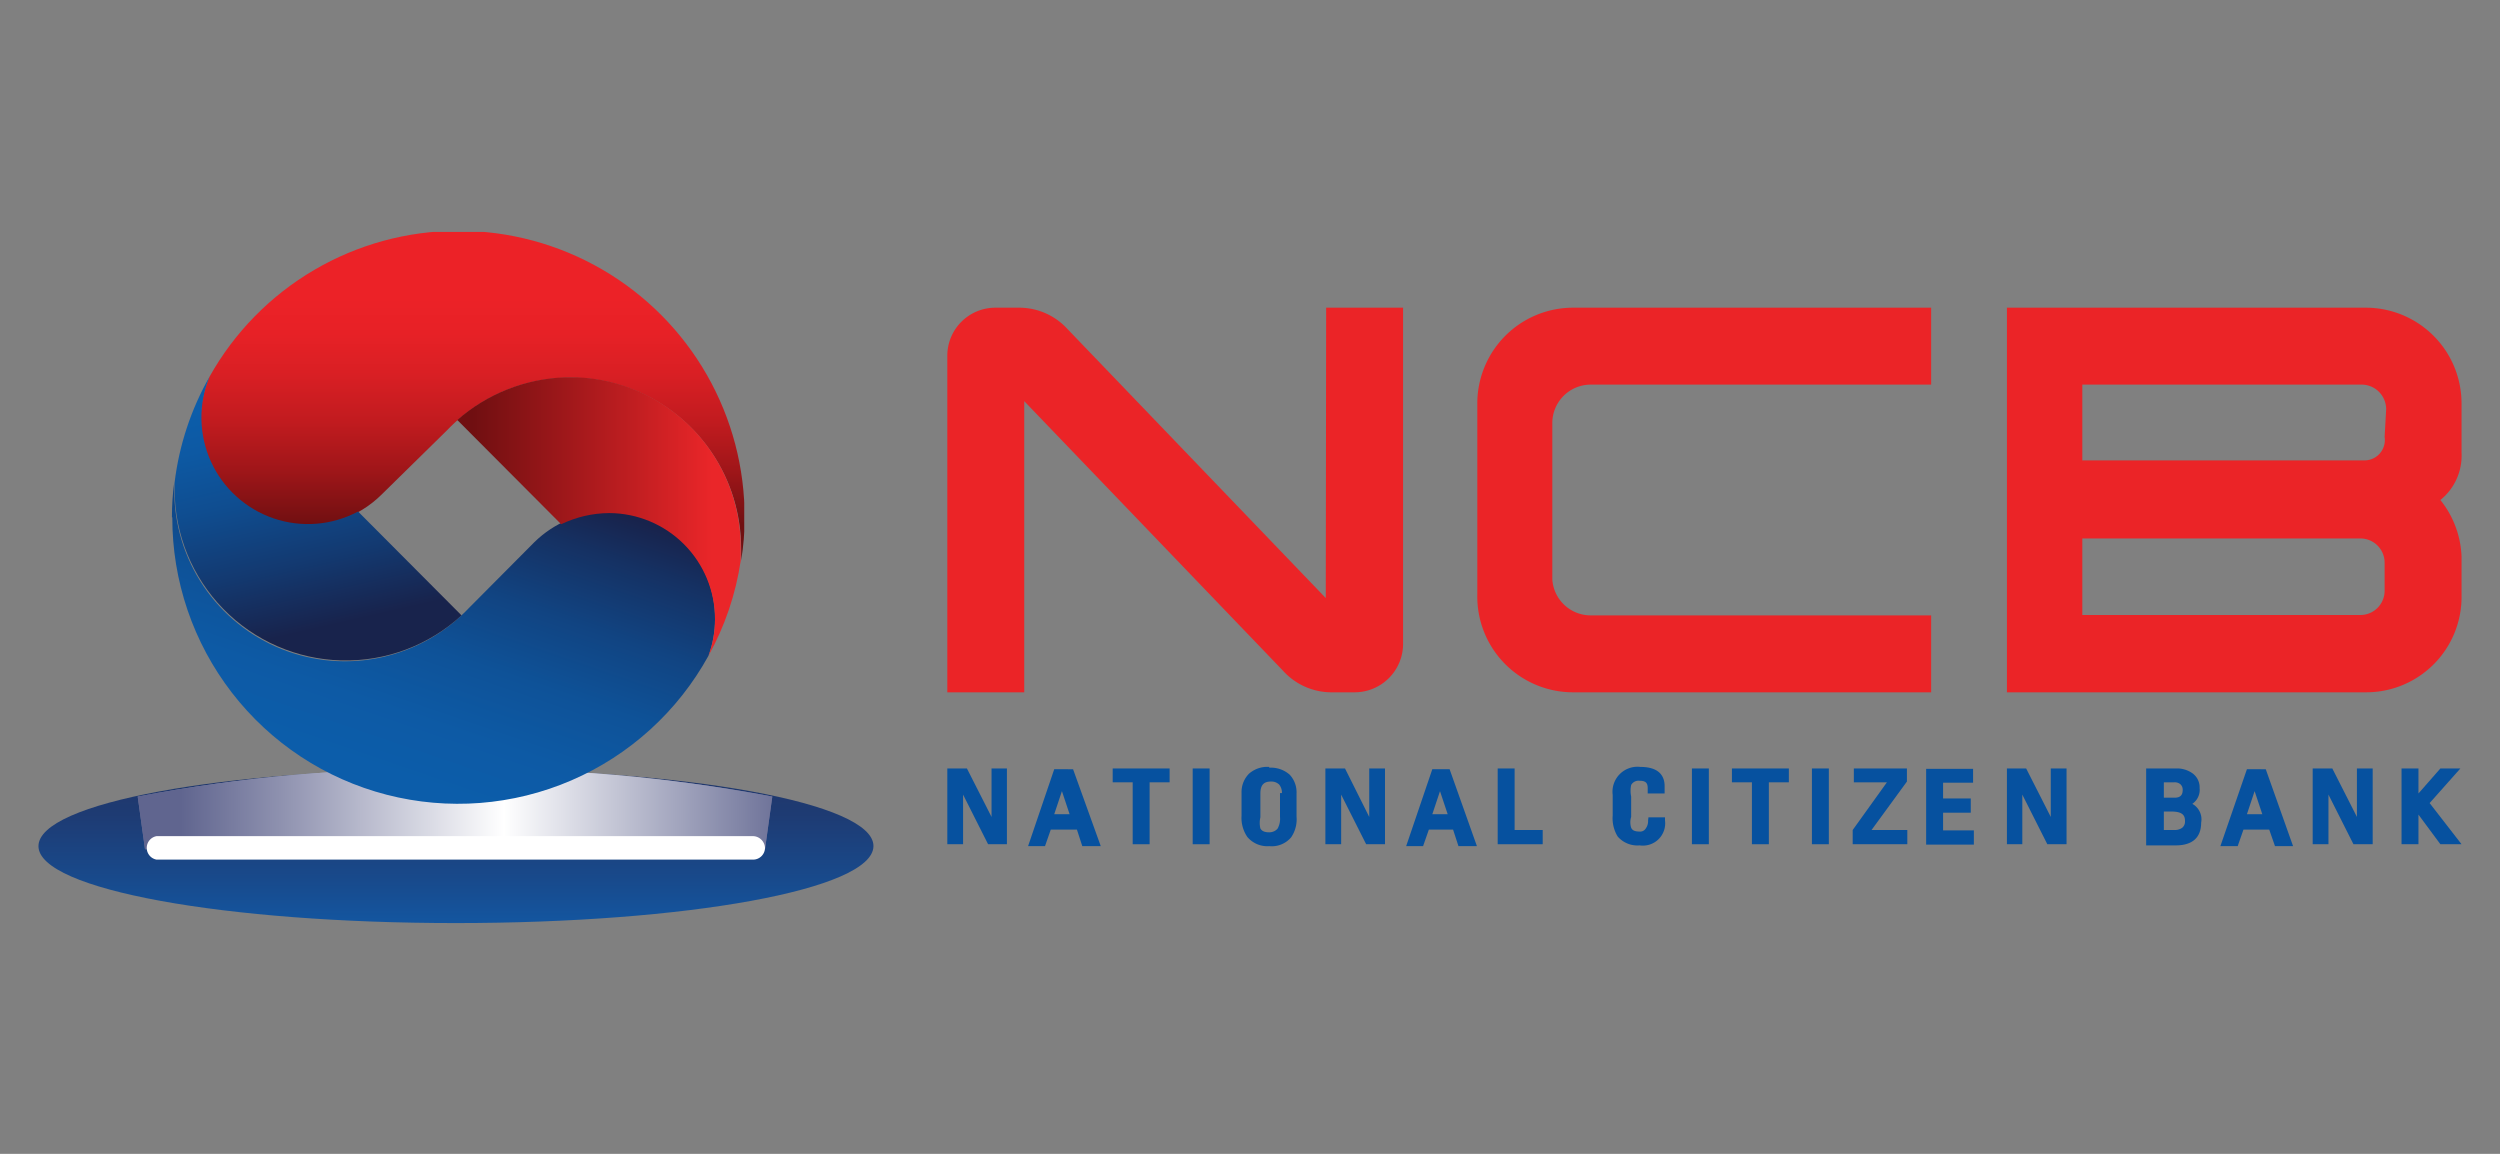 <svg id="Layer_1" data-name="Layer 1" xmlns="http://www.w3.org/2000/svg" xmlns:xlink="http://www.w3.org/1999/xlink" viewBox="0 0 65 30"><rect x="0" y="0" width="65" height="30" fill="#808080" stroke="none"/><defs><style>.cls-1{fill:none;}.cls-2{clip-path:url(#clip-path);}.cls-3{fill:url(#linear-gradient);}.cls-4{clip-path:url(#clip-path-2);}.cls-5{fill:url(#linear-gradient-2);}.cls-6{fill:url(#linear-gradient-3);}.cls-7{fill:#fff;}.cls-8{clip-path:url(#clip-path-4);}.cls-9{fill:url(#linear-gradient-4);}.cls-10{clip-path:url(#clip-path-5);}.cls-11{fill:url(#linear-gradient-5);}.cls-12{clip-path:url(#clip-path-6);}.cls-13{fill:url(#linear-gradient-6);}.cls-14{clip-path:url(#clip-path-7);}.cls-15{fill:url(#linear-gradient-7);}.cls-16{fill:#eb2427;}.cls-17{fill:#06519f;}</style><clipPath id="clip-path"><path class="cls-1" d="M11.75,20C5.81,20,1,20.87,1,22s4.86,2,10.85,2,10.85-.87,10.86-2-4.86-2-10.85-2Z"/></clipPath><linearGradient id="linear-gradient" x1="-145.03" y1="157.09" x2="-144.85" y2="157.09" gradientTransform="translate(-3196.64 3500.49) rotate(179.99) scale(22.14)" gradientUnits="userSpaceOnUse"><stop offset="0" stop-color="#20366a"/><stop offset="0.26" stop-color="#1e3b73"/><stop offset="0.69" stop-color="#184a8c"/><stop offset="1" stop-color="#1357a2"/></linearGradient><clipPath id="clip-path-2"><path class="cls-1" d="M11.73,20a40.56,40.56,0,0,0-8.15.71l.19,1.37,16.12,0,.19-1.37A41.19,41.19,0,0,0,11.83,20Z"/></clipPath><linearGradient id="linear-gradient-2" x1="-144.61" y1="156.94" x2="-144.43" y2="156.94" gradientTransform="translate(14689.64 13537.74) rotate(90) scale(93.53)" gradientUnits="userSpaceOnUse"><stop offset="0" stop-color="#676d94"/><stop offset="0.06" stop-color="#70769a"/><stop offset="0.17" stop-color="#888dac"/><stop offset="0.3" stop-color="#b0b3c8"/><stop offset="0.45" stop-color="#e7e8ee"/><stop offset="0.52" stop-color="#fff"/><stop offset="0.59" stop-color="#e0e1e9"/><stop offset="0.73" stop-color="#acafc5"/><stop offset="0.84" stop-color="#868baa"/><stop offset="0.94" stop-color="#6f759a"/><stop offset="1" stop-color="#676d94"/></linearGradient><linearGradient id="linear-gradient-3" x1="-144.6" y1="156.94" x2="-144.42" y2="156.94" gradientTransform="matrix(0, 91.47, -91.47, 0, 14366.89, 13240.24)" gradientUnits="userSpaceOnUse"><stop offset="0" stop-color="#60658f"/><stop offset="0.17" stop-color="#9194b1"/><stop offset="0.52" stop-color="#fff"/><stop offset="1" stop-color="#60658f"/></linearGradient><clipPath id="clip-path-4"><path class="cls-1" d="M4.48,13.45a7.43,7.43,0,0,0,13.94,3.6,2.71,2.71,0,0,0,.17-.95,2.76,2.76,0,0,0-4.7-2L12.2,15.8a4.44,4.44,0,0,1-7.67-3.06c0-.06,0-.13,0-.2a6.84,6.84,0,0,0-.06.91"/></clipPath><linearGradient id="linear-gradient-4" x1="-144.85" y1="157.1" x2="-144.67" y2="157.1" gradientTransform="translate(6710.02 -7252.89) scale(46.27)" gradientUnits="userSpaceOnUse"><stop offset="0" stop-color="#0c5daa"/><stop offset="0.19" stop-color="#0d5aa5"/><stop offset="0.41" stop-color="#0e5298"/><stop offset="0.63" stop-color="#114482"/><stop offset="0.86" stop-color="#153163"/><stop offset="1" stop-color="#18234c"/></linearGradient><clipPath id="clip-path-5"><path class="cls-1" d="M11.91,6A7.42,7.42,0,0,0,5.45,9.79a2.76,2.76,0,0,0,4.47,3.07l1.69-1.66a4.44,4.44,0,0,1,7.66,3.06c0,.09,0,.2,0,.31a6.59,6.59,0,0,0,.09-1.09A7.44,7.44,0,0,0,11.93,6Z"/></clipPath><linearGradient id="linear-gradient-5" x1="-143.29" y1="157.1" x2="-143.11" y2="157.1" gradientTransform="translate(5175.11 4716.24) rotate(90) scale(32.86)" gradientUnits="userSpaceOnUse"><stop offset="0" stop-color="#ec2227"/><stop offset="0.16" stop-color="#e72126"/><stop offset="0.34" stop-color="#d91f24"/><stop offset="0.55" stop-color="#c11b1f"/><stop offset="0.76" stop-color="#a01619"/><stop offset="0.98" stop-color="#751012"/><stop offset="1" stop-color="#700f11"/></linearGradient><clipPath id="clip-path-6"><path class="cls-1" d="M4.54,12.54c0,.07,0,.14,0,.2A4.45,4.45,0,0,0,12,16l-2.69-2.7A2.77,2.77,0,0,1,5.45,9.79a7.38,7.38,0,0,0-.91,2.75"/></clipPath><linearGradient id="linear-gradient-6" x1="-143.71" y1="156.78" x2="-143.53" y2="156.78" gradientTransform="translate(5410.67 4962.33) rotate(90) scale(34.46)" gradientUnits="userSpaceOnUse"><stop offset="0" stop-color="#0c5daa"/><stop offset="0.17" stop-color="#0d59a3"/><stop offset="0.42" stop-color="#0f4d90"/><stop offset="0.72" stop-color="#133970"/><stop offset="1" stop-color="#18234c"/></linearGradient><clipPath id="clip-path-7"><path class="cls-1" d="M14.7,9.81a4.48,4.48,0,0,0-2.81,1.11l2.7,2.71a2.91,2.91,0,0,1,1.25-.29,2.76,2.76,0,0,1,2.75,2.76,2.71,2.71,0,0,1-.17.95h0a7.28,7.28,0,0,0,.84-2.48c0-.11,0-.22,0-.31A4.43,4.43,0,0,0,15,9.81Z"/></clipPath><linearGradient id="linear-gradient-7" x1="-145.15" y1="157.84" x2="-144.97" y2="157.84" gradientTransform="translate(5104.13 -5523.23) scale(35.08)" gradientUnits="userSpaceOnUse"><stop offset="0" stop-color="#700f11"/><stop offset="0.71" stop-color="#c51f22"/><stop offset="1" stop-color="#ea2629"/></linearGradient></defs><g class="cls-2"><rect class="cls-3" x="9.84" y="11.13" width="4.02" height="21.72" transform="translate(-10.16 33.8) rotate(-89.89)"/></g><g class="cls-4"><rect class="cls-5" x="10.76" y="12.78" width="2.13" height="16.5" transform="translate(-9.22 32.82) rotate(-89.9)"/></g><g class="cls-4"><rect class="cls-6" x="10.76" y="12.78" width="2.13" height="16.5" transform="translate(-9.22 32.82) rotate(-89.9)"/></g><path class="cls-7" d="M19.89,22.05a.32.32,0,0,0-.3-.31H4.07a.31.31,0,0,0,0,.61H19.59a.31.31,0,0,0,.3-.3"/><g class="cls-8"><rect class="cls-9" x="5.24" y="8.67" width="12.59" height="16.1" transform="translate(-8.07 22.02) rotate(-70.52)"/></g><g class="cls-10"><rect class="cls-11" x="5.21" y="6.03" width="14.14" height="8.54"/></g><g class="cls-12"><rect class="cls-13" x="3.77" y="9.03" width="8.95" height="8.93" transform="translate(-2.91 2.29) rotate(-13.44)"/></g><g class="cls-14"><rect class="cls-15" x="11.89" y="9.81" width="7.39" height="7.24"/></g><path class="cls-16" d="M34.47,15.55l-6.72-7A1.7,1.7,0,0,0,26.52,8h-.63a1.25,1.25,0,0,0-1.26,1.25V18h2V10.43l6.72,7a1.7,1.7,0,0,0,1.24.57h.64a1.26,1.26,0,0,0,1.25-1.26V8h-2Z"/><path class="cls-16" d="M38.41,10.52v4.94A2.49,2.49,0,0,0,40.88,18h9.33V16H41.36a1,1,0,0,1-1-.94V11a1,1,0,0,1,1-1h8.85V8H40.88a2.49,2.49,0,0,0-2.47,2.49"/><path class="cls-16" d="M64,10.52A2.49,2.49,0,0,0,61.52,8H52.18V18h9.34A2.48,2.48,0,0,0,64,15.46v-1A2.5,2.5,0,0,0,63.45,13,1.48,1.48,0,0,0,64,11.77Zm-2,4.84a.63.63,0,0,1-.62.63H54.14V14h7.24a.63.63,0,0,1,.62.63Zm0-4a.53.53,0,0,1-.55.61H54.14V10h7.27a.64.64,0,0,1,.63.65Z"/><polygon class="cls-17" points="25.78 21.24 25.14 19.98 24.63 19.98 24.63 21.95 25.04 21.95 25.04 20.66 25.69 21.95 26.18 21.95 26.18 19.98 25.78 19.98 25.78 21.24"/><path class="cls-17" d="M27.41,20l-.68,2h.44l.15-.43H28l.14.43h.48l-.72-2Zm0,1.17.2-.6.2.6Z"/><polygon class="cls-17" points="28.93 20.34 29.45 20.34 29.45 21.95 29.89 21.95 29.89 20.34 30.41 20.34 30.41 19.98 28.93 19.98 28.93 20.34"/><rect class="cls-17" x="31.01" y="19.98" width="0.44" height="1.97"/><path class="cls-17" d="M33,19.94a.72.72,0,0,0-.53.18.68.68,0,0,0-.19.49v.6a.88.88,0,0,0,.15.55A.68.68,0,0,0,33,22a.66.66,0,0,0,.57-.23.83.83,0,0,0,.14-.54v-.6a.67.67,0,0,0-.18-.49.74.74,0,0,0-.53-.18m.28.66v.62a.53.53,0,0,1-.06.3s-.07.1-.22.1-.2-.05-.23-.1a.63.63,0,0,1,0-.29v-.62c0-.27.14-.31.28-.31a.29.29,0,0,1,.21.08.34.34,0,0,1,.07.22"/><polygon class="cls-17" points="35.6 21.24 34.97 19.98 34.46 19.98 34.46 21.95 34.87 21.95 34.87 20.66 35.52 21.95 36.01 21.95 36.01 19.98 35.6 19.98 35.6 21.24"/><path class="cls-17" d="M37.24,20l-.68,2H37l.15-.43h.63l.14.43h.48l-.71-2Zm0,1.17.2-.6.2.6Z"/><polygon class="cls-17" points="39.38 19.98 38.94 19.98 38.94 21.95 40.11 21.95 40.11 21.58 39.38 21.58 39.38 19.98"/><path class="cls-17" d="M42.85,21.33a.33.33,0,0,1-.06.21.17.17,0,0,1-.17.08c-.14,0-.19-.05-.21-.1a.47.47,0,0,1,0-.28v-.53a.75.75,0,0,1,0-.3.22.22,0,0,1,.22-.11c.15,0,.21.05.21.19v.14h.44v-.19c0-.23-.11-.5-.63-.5a.65.65,0,0,0-.72.73v.53a.91.91,0,0,0,.13.55.68.68,0,0,0,.57.23.58.58,0,0,0,.66-.65v-.08h-.43Z"/><rect class="cls-17" x="43.99" y="19.98" width="0.44" height="1.97"/><polygon class="cls-17" points="45.03 20.34 45.55 20.34 45.55 21.95 45.99 21.95 45.99 20.34 46.51 20.34 46.51 19.98 45.03 19.98 45.03 20.34"/><rect class="cls-17" x="47.11" y="19.98" width="0.44" height="1.97"/><polygon class="cls-17" points="49.58 20.32 49.58 19.98 48.2 19.98 48.2 20.34 49.06 20.34 48.17 21.58 48.17 21.95 49.59 21.95 49.59 21.58 48.66 21.58 49.58 20.32"/><polygon class="cls-17" points="50.52 21.13 51.24 21.13 51.24 20.76 50.52 20.76 50.52 20.35 51.3 20.35 51.3 19.99 50.08 19.99 50.08 21.96 51.32 21.96 51.32 21.59 50.52 21.59 50.52 21.13"/><polygon class="cls-17" points="53.32 21.24 52.68 19.98 52.18 19.98 52.18 21.95 52.58 21.95 52.58 20.66 53.23 21.95 53.73 21.95 53.73 19.98 53.32 19.98 53.32 21.24"/><path class="cls-17" d="M57,20.9a.44.44,0,0,0,.19-.41.45.45,0,0,0-.18-.38.69.69,0,0,0-.43-.13H55.8v2h.77c.44,0,.66-.21.66-.59A.46.46,0,0,0,57,20.9m-.74.2h.2c.32,0,.35.13.35.25a.21.21,0,0,1-.07.17.32.32,0,0,1-.2.06h-.28Zm.49-.56c0,.13-.06.2-.21.2h-.28v-.4h.27a.23.23,0,0,1,.16.05.19.19,0,0,1,.06.15m0,.38h0"/><path class="cls-17" d="M58.42,20l-.69,2h.45l.15-.43H59l.15.43h.47l-.71-2Zm0,1.17.2-.6.2.6Z"/><polygon class="cls-17" points="61.28 21.24 60.64 19.98 60.13 19.98 60.13 21.95 60.54 21.95 60.54 20.66 61.19 21.95 61.69 21.95 61.69 19.98 61.28 19.98 61.28 21.24"/><polygon class="cls-17" points="63.17 20.88 63.97 19.98 63.45 19.98 62.88 20.63 62.88 19.98 62.44 19.98 62.44 21.95 62.88 21.95 62.88 21.18 63.45 21.95 64 21.95 63.17 20.88"/></svg>